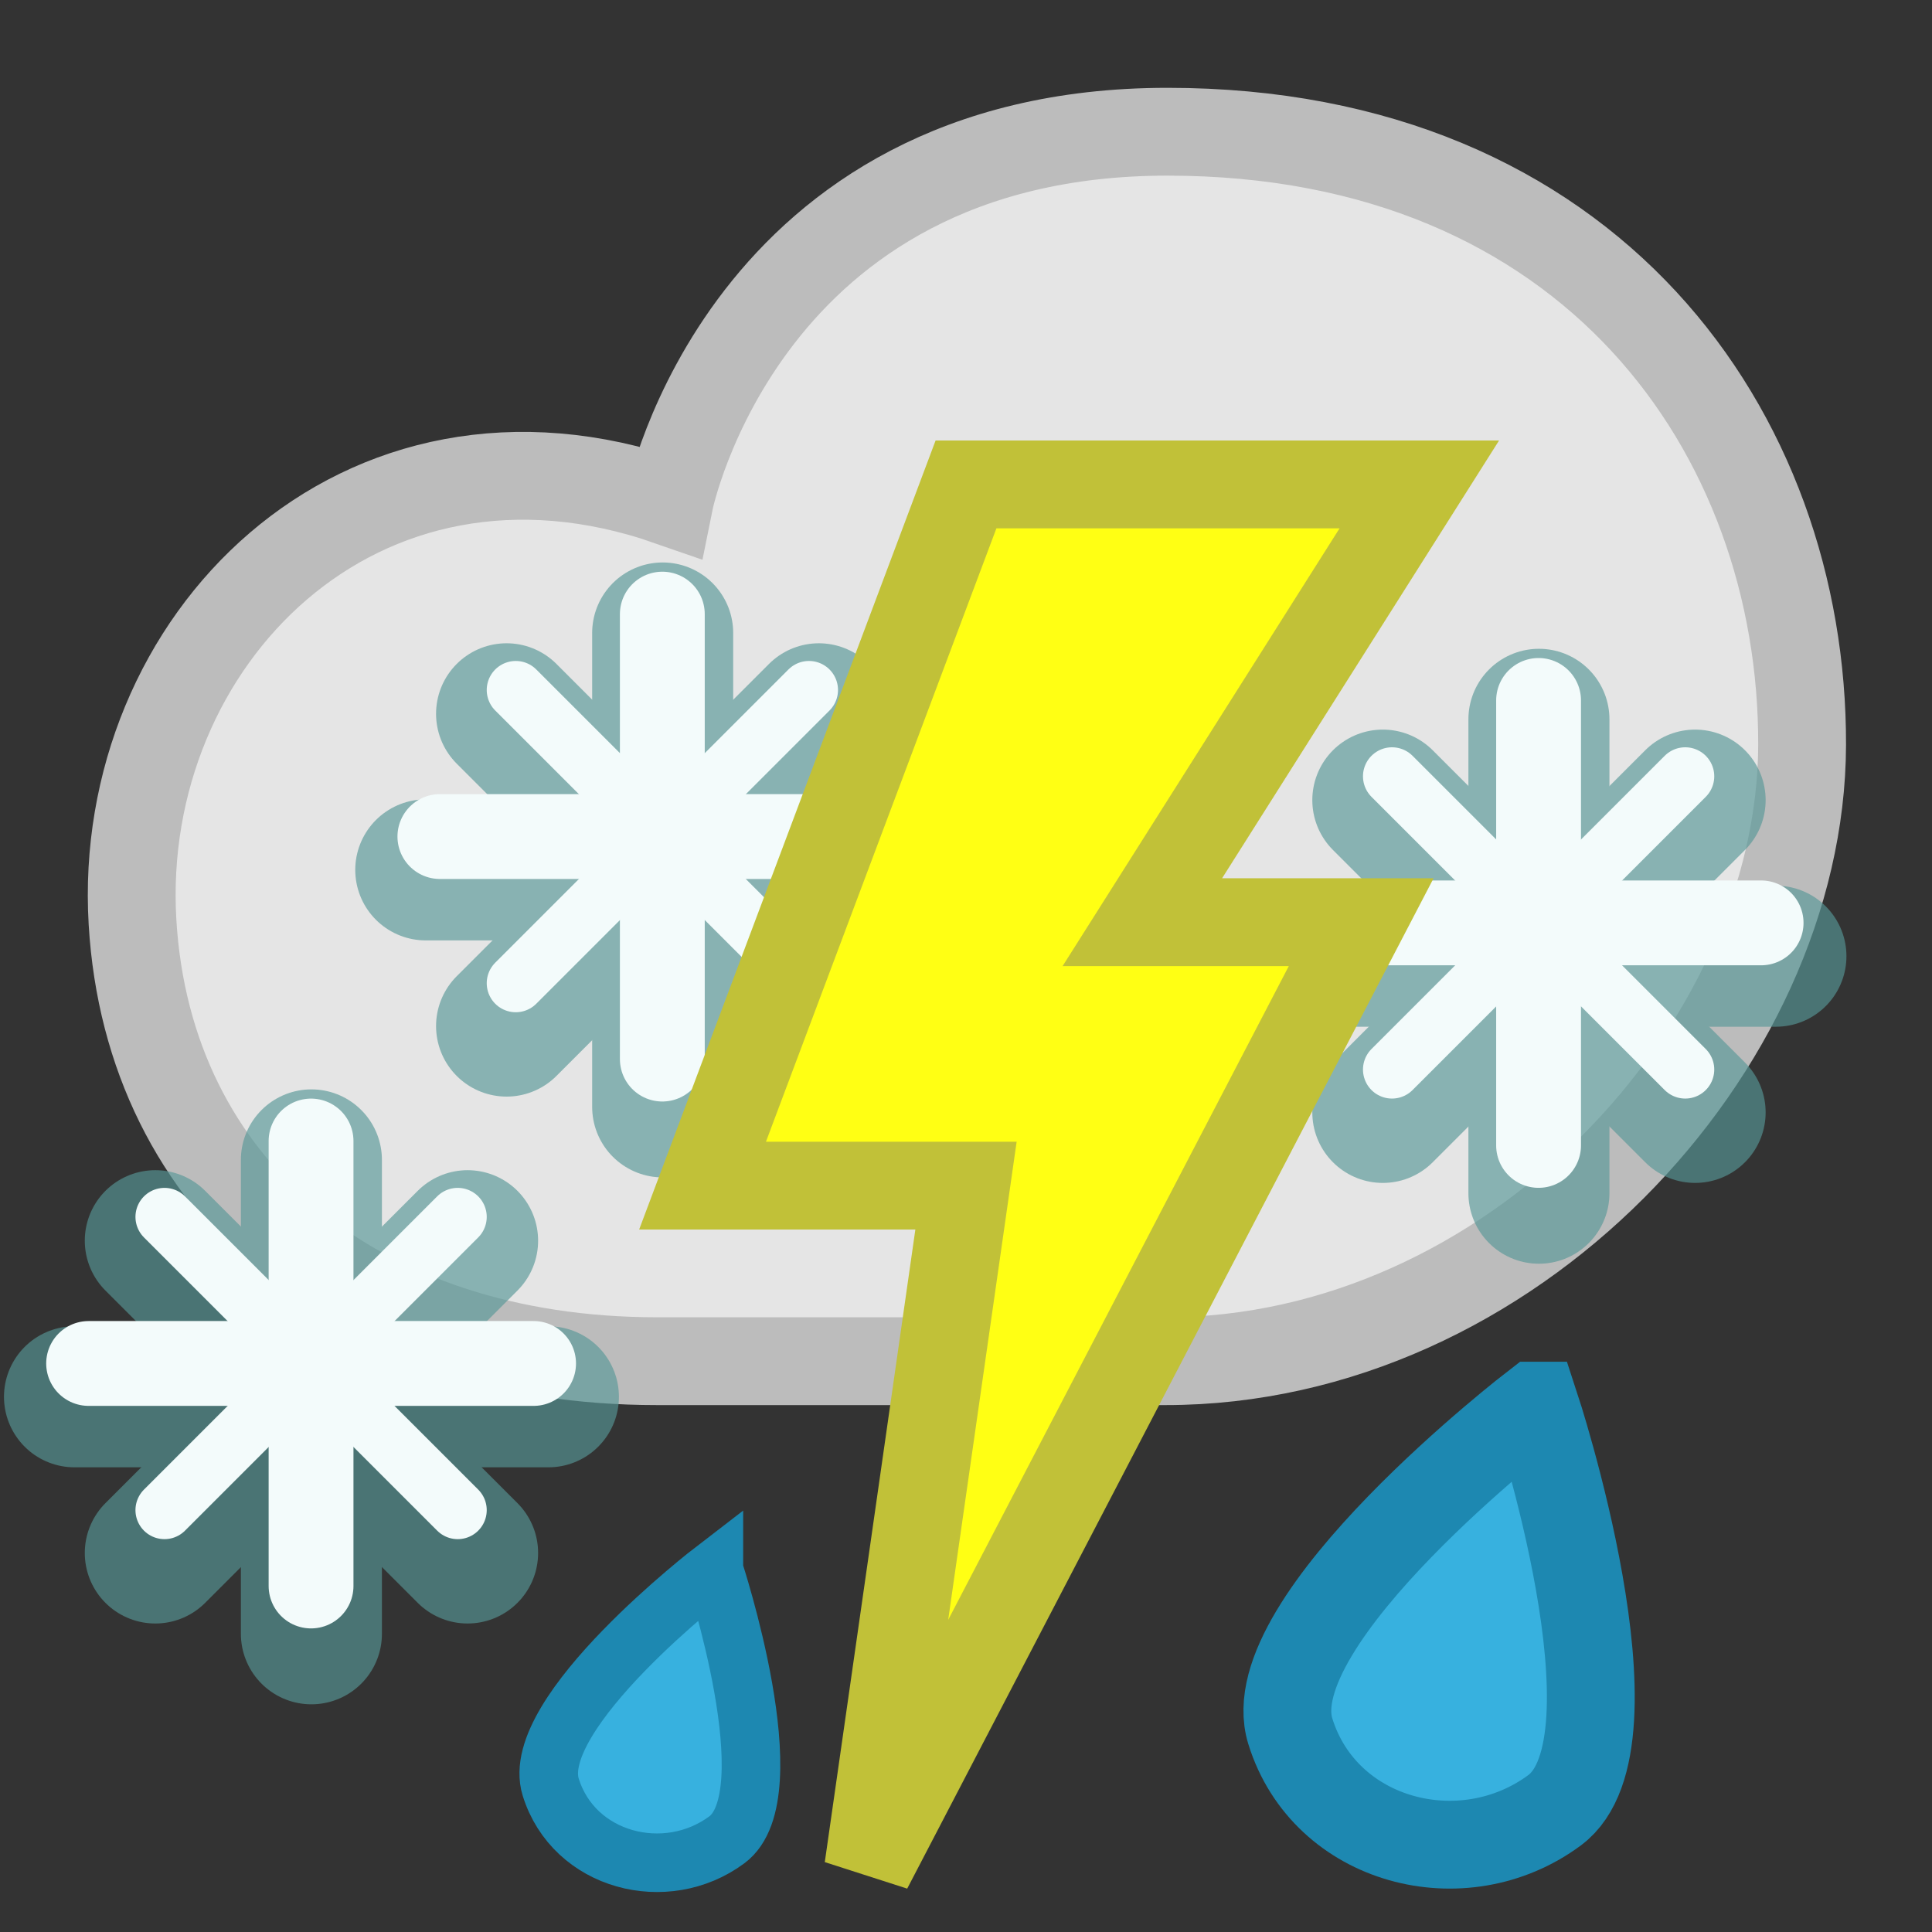 <?xml version="1.0" encoding="UTF-8" standalone="no"?>
<!-- Created with Inkscape (http://www.inkscape.org/) -->

<svg
   xmlns:dc="http://purl.org/dc/elements/1.1/"
   xmlns:cc="http://creativecommons.org/ns#"
   xmlns:rdf="http://www.w3.org/1999/02/22-rdf-syntax-ns#"
   xmlns:svg="http://www.w3.org/2000/svg"
   xmlns="http://www.w3.org/2000/svg"
   xmlns:sodipodi="http://sodipodi.sourceforge.net/DTD/sodipodi-0.dtd"
   xmlns:inkscape="http://www.inkscape.org/namespaces/inkscape"
   width="22"
   height="22"
   id="svg3766"
   version="1.1"
   inkscape:version="0.48.3.1 r9886"
   inkscape:export-filename="/home/ochosi/rain_22.png"
   inkscape:export-xdpi="90"
   inkscape:export-ydpi="90"
   sodipodi:docname="sleetthunder.svg">
  <rect width="100%" height="100%" fill="#333333" stroke="none"/>
  <defs
     id="defs3768" />
  <sodipodi:namedview
     id="base"
     pagecolor="#ffffff"
     bordercolor="#666666"
     borderopacity="1.0"
     inkscape:pageopacity="0.0"
     inkscape:pageshadow="2"
     inkscape:zoom="15.839192"
     inkscape:cx="16.031401"
     inkscape:cy="10.739197"
     inkscape:document-units="px"
     inkscape:current-layer="layer1"
     showgrid="true"
     inkscape:snap-global="false"
     showguides="true"
     inkscape:guide-bbox="true"
     inkscape:window-width="1122"
     inkscape:window-height="800"
     inkscape:window-x="154"
     inkscape:window-y="25"
     inkscape:window-maximized="0">
    <inkscape:grid
       type="xygrid"
       id="grid3774"
       empspacing="5"
       visible="true"
       enabled="true"
       snapvisiblegridlinesonly="true" />
    <sodipodi:guide
       orientation="0,1"
       position="15.578,12.998"
       id="guide4320" />
  </sodipodi:namedview>
  <g
     inkscape:label="Layer 1"
     inkscape:groupmode="layer"
     id="layer1"
     transform="translate(0,-1030.362)">
    <path
       style="fill:#e5e5e5;fill-opacity:1;stroke:#bcbcbc;stroke-width:1;stroke-miterlimit:4;stroke-opacity:1;stroke-dasharray:none"
       d="m 7.481,1045.862 5.791,0 c 3.929,0 7.24,-3.559 7.249,-7.018 0.009,-3.548 -2.403,-6.982 -7.227,-6.982 -4.824,0 -5.672,4.213 -5.672,4.213 -3.53,-1.231 -6.302,1.59 -6.113,4.787 0.18,3.035 2.567,5 5.972,5 z"
       id="path2985"
       inkscape:connector-curvature="0"
       sodipodi:nodetypes="scszcss" />
    <path
       sodipodi:nodetypes="czzc"
       inkscape:connector-curvature="0"
       id="path4343-7"
       d="m 17.48,1046.368 c 0,0 -3.18,2.442 -2.787,3.708 0.393,1.267 1.967,1.673 3.01,0.899 1.042,-0.774 -0.222,-4.607 -0.222,-4.607 z"
       style="fill:#37b1df;fill-opacity:1;stroke:#1d88b1;stroke-width:1;stroke-miterlimit:4;stroke-opacity:1;stroke-dasharray:none" />
    <path
       style="fill:#37b1df;fill-opacity:1;stroke:#1d88b1;stroke-width:1;stroke-miterlimit:4;stroke-opacity:1;stroke-dasharray:none"
       d="m -11.595,1046.398 c 0,0 -3.18,2.442 -2.787,3.708 0.393,1.267 1.967,1.673 3.01,0.899 1.042,-0.774 -0.222,-4.607 -0.222,-4.607 z"
       id="path4345-2"
       inkscape:connector-curvature="0"
       sodipodi:nodetypes="czzc" />
    <g
       transform="translate(0.6,9.849)"
       id="g3028">
      <g
         style="opacity:0.65;stroke:#569796;stroke-width:1.508;stroke-miterlimit:4;stroke-opacity:1;stroke-dasharray:none"
         id="g3030"
         transform="matrix(1.065,0,0,1.065,5.209,-77.649)">
        <path
           style="fill:none;stroke:#569796;stroke-width:1.508;stroke-linecap:round;stroke-linejoin:round;stroke-miterlimit:4;stroke-opacity:1;stroke-dasharray:none"
           d="m 8.467,1041.362 5.067,0"
           id="path3032"
           inkscape:connector-curvature="0" />
        <path
           style="fill:none;stroke:#569796;stroke-width:1.508;stroke-linecap:round;stroke-linejoin:round;stroke-miterlimit:4;stroke-opacity:1;stroke-dasharray:none"
           d="m 9.331,1039.693 3.339,3.339"
           id="path3034"
           inkscape:connector-curvature="0" />
        <path
           inkscape:connector-curvature="0"
           id="path3036"
           d="m 9.331,1043.032 3.339,-3.339"
           style="fill:none;stroke:#569796;stroke-width:1.508;stroke-linecap:round;stroke-linejoin:round;stroke-miterlimit:4;stroke-opacity:1;stroke-dasharray:none" />
        <path
           inkscape:connector-curvature="0"
           id="path3038"
           d="m 11,1043.896 0,-5.067"
           style="fill:none;stroke:#569796;stroke-width:1.508;stroke-linecap:round;stroke-linejoin:round;stroke-miterlimit:4;stroke-opacity:1;stroke-dasharray:none" />
      </g>
      <g
         id="g3040"
         transform="translate(5.92,-10.34)"
         style="stroke:#f3fbfb;stroke-opacity:1">
        <path
           inkscape:connector-curvature="0"
           id="path3042"
           d="m 8.467,1041.362 5.067,0"
           style="fill:none;stroke:#f3fbfb;stroke-width:0.966px;stroke-linecap:round;stroke-linejoin:round;stroke-opacity:1" />
        <path
           inkscape:connector-curvature="0"
           id="path3044"
           d="m 9.331,1039.693 3.339,3.339"
           style="fill:none;stroke:#f3fbfb;stroke-width:0.661px;stroke-linecap:round;stroke-linejoin:round;stroke-opacity:1" />
        <path
           style="fill:none;stroke:#f3fbfb;stroke-width:0.661px;stroke-linecap:round;stroke-linejoin:round;stroke-opacity:1"
           d="m 9.331,1043.032 3.339,-3.339"
           id="path3046"
           inkscape:connector-curvature="0" />
        <path
           style="fill:none;stroke:#f3fbfb;stroke-width:0.966px;stroke-linecap:round;stroke-linejoin:round;stroke-opacity:1"
           d="m 11,1043.896 0,-5.067"
           id="path3048"
           inkscape:connector-curvature="0" />
      </g>
    </g>
    <g
       id="g3016"
       transform="translate(-13.378,14.866)">
      <g
         transform="matrix(1.065,0,0,1.065,5.209,-77.649)"
         id="g3925"
         style="opacity:0.65;stroke:#569796;stroke-width:1.508;stroke-miterlimit:4;stroke-opacity:1;stroke-dasharray:none">
        <path
           inkscape:connector-curvature="0"
           id="path3927"
           d="m 8.467,1041.362 5.067,0"
           style="fill:none;stroke:#569796;stroke-width:1.508;stroke-linecap:round;stroke-linejoin:round;stroke-miterlimit:4;stroke-opacity:1;stroke-dasharray:none" />
        <path
           inkscape:connector-curvature="0"
           id="path3929"
           d="m 9.331,1039.693 3.339,3.339"
           style="fill:none;stroke:#569796;stroke-width:1.508;stroke-linecap:round;stroke-linejoin:round;stroke-miterlimit:4;stroke-opacity:1;stroke-dasharray:none" />
        <path
           style="fill:none;stroke:#569796;stroke-width:1.508;stroke-linecap:round;stroke-linejoin:round;stroke-miterlimit:4;stroke-opacity:1;stroke-dasharray:none"
           d="m 9.331,1043.032 3.339,-3.339"
           id="path3931"
           inkscape:connector-curvature="0" />
        <path
           style="fill:none;stroke:#569796;stroke-width:1.508;stroke-linecap:round;stroke-linejoin:round;stroke-miterlimit:4;stroke-opacity:1;stroke-dasharray:none"
           d="m 11,1043.896 0,-5.067"
           id="path3933"
           inkscape:connector-curvature="0" />
      </g>
      <g
         style="stroke:#f3fbfb;stroke-opacity:1"
         transform="translate(5.92,-10.34)"
         id="g3935">
        <path
           style="fill:none;stroke:#f3fbfb;stroke-width:0.966px;stroke-linecap:round;stroke-linejoin:round;stroke-opacity:1"
           d="m 8.467,1041.362 5.067,0"
           id="path3937"
           inkscape:connector-curvature="0" />
        <path
           style="fill:none;stroke:#f3fbfb;stroke-width:0.661px;stroke-linecap:round;stroke-linejoin:round;stroke-opacity:1"
           d="m 9.331,1039.693 3.339,3.339"
           id="path3939"
           inkscape:connector-curvature="0" />
        <path
           inkscape:connector-curvature="0"
           id="path3941"
           d="m 9.331,1043.032 3.339,-3.339"
           style="fill:none;stroke:#f3fbfb;stroke-width:0.661px;stroke-linecap:round;stroke-linejoin:round;stroke-opacity:1" />
        <path
           inkscape:connector-curvature="0"
           id="path3943"
           d="m 11,1043.896 0,-5.067"
           style="fill:none;stroke:#f3fbfb;stroke-width:0.966px;stroke-linecap:round;stroke-linejoin:round;stroke-opacity:1" />
      </g>
    </g>
    <g
       transform="translate(-9.378,8.866)"
       id="g3069">
      <g
         style="opacity:0.65;stroke:#569796;stroke-width:1.508;stroke-miterlimit:4;stroke-opacity:1;stroke-dasharray:none"
         id="g3071"
         transform="matrix(1.065,0,0,1.065,5.209,-77.649)">
        <path
           style="fill:none;stroke:#569796;stroke-width:1.508;stroke-linecap:round;stroke-linejoin:round;stroke-miterlimit:4;stroke-opacity:1;stroke-dasharray:none"
           d="m 8.467,1041.362 5.067,0"
           id="path3073"
           inkscape:connector-curvature="0" />
        <path
           style="fill:none;stroke:#569796;stroke-width:1.508;stroke-linecap:round;stroke-linejoin:round;stroke-miterlimit:4;stroke-opacity:1;stroke-dasharray:none"
           d="m 9.331,1039.693 3.339,3.339"
           id="path3075"
           inkscape:connector-curvature="0" />
        <path
           inkscape:connector-curvature="0"
           id="path3077"
           d="m 9.331,1043.032 3.339,-3.339"
           style="fill:none;stroke:#569796;stroke-width:1.508;stroke-linecap:round;stroke-linejoin:round;stroke-miterlimit:4;stroke-opacity:1;stroke-dasharray:none" />
        <path
           inkscape:connector-curvature="0"
           id="path3079"
           d="m 11,1043.896 0,-5.067"
           style="fill:none;stroke:#569796;stroke-width:1.508;stroke-linecap:round;stroke-linejoin:round;stroke-miterlimit:4;stroke-opacity:1;stroke-dasharray:none" />
      </g>
      <g
         id="g3081"
         transform="translate(5.92,-10.34)"
         style="stroke:#f3fbfb;stroke-opacity:1">
        <path
           inkscape:connector-curvature="0"
           id="path3083"
           d="m 8.467,1041.362 5.067,0"
           style="fill:none;stroke:#f3fbfb;stroke-width:0.966px;stroke-linecap:round;stroke-linejoin:round;stroke-opacity:1" />
        <path
           inkscape:connector-curvature="0"
           id="path3085"
           d="m 9.331,1039.693 3.339,3.339"
           style="fill:none;stroke:#f3fbfb;stroke-width:0.661px;stroke-linecap:round;stroke-linejoin:round;stroke-opacity:1" />
        <path
           style="fill:none;stroke:#f3fbfb;stroke-width:0.661px;stroke-linecap:round;stroke-linejoin:round;stroke-opacity:1"
           d="m 9.331,1043.032 3.339,-3.339"
           id="path3087"
           inkscape:connector-curvature="0" />
        <path
           style="fill:none;stroke:#f3fbfb;stroke-width:0.966px;stroke-linecap:round;stroke-linejoin:round;stroke-opacity:1"
           d="m 11,1043.896 0,-5.067"
           id="path3089"
           inkscape:connector-curvature="0" />
      </g>
    </g>
    <path
       style="fill:#ffff14;fill-opacity:1;stroke:#c1c138;stroke-width:1;stroke-miterlimit:4;stroke-opacity:1;stroke-dasharray:none;opacity:1"
       d="m 11,1035.878 -3,7.985 3,0 -1.113,7.774 5.613,-10.774 -2.492,0 3.154,-4.985 z"
       id="path3754"
       inkscape:connector-curvature="0"
       sodipodi:nodetypes="cccccccc" />
    <path
       sodipodi:nodetypes="czzc"
       inkscape:connector-curvature="0"
       id="path4343"
       d="m -12.869,1031.537 c 0,0 -3.18,2.442 -2.787,3.708 0.393,1.267 1.967,1.673 3.01,0.899 1.042,-0.774 -0.222,-4.607 -0.222,-4.607 z"
       style="fill:#37b1df;fill-opacity:1;stroke:#1d88b1;stroke-width:1;stroke-miterlimit:4;stroke-opacity:1;stroke-dasharray:none" />
    <path
       style="fill:#37b1df;fill-opacity:1;stroke:#1d88b1;stroke-width:0.667;stroke-miterlimit:4;stroke-opacity:1;stroke-dasharray:none"
       d="m 8.129,1048.24 c 0,0 -2.12,1.628 -1.858,2.472 0.262,0.845 1.312,1.115 2.006,0.6 0.695,-0.516 -0.148,-3.072 -0.148,-3.072 z"
       id="path4345"
       inkscape:connector-curvature="0"
       sodipodi:nodetypes="czzc" />
    <path
       sodipodi:nodetypes="czzc"
       inkscape:connector-curvature="0"
       id="path4347"
       d="m -8.047,1034.877 c 0,0 -3.18,2.442 -2.787,3.708 0.393,1.267 1.967,1.673 3.01,0.899 1.042,-0.774 -0.222,-4.607 -0.222,-4.607 z"
       style="fill:#37b1df;fill-opacity:1;stroke:#1d88b1;stroke-width:1;stroke-miterlimit:4;stroke-opacity:1;stroke-dasharray:none" />
  </g>
</svg>

